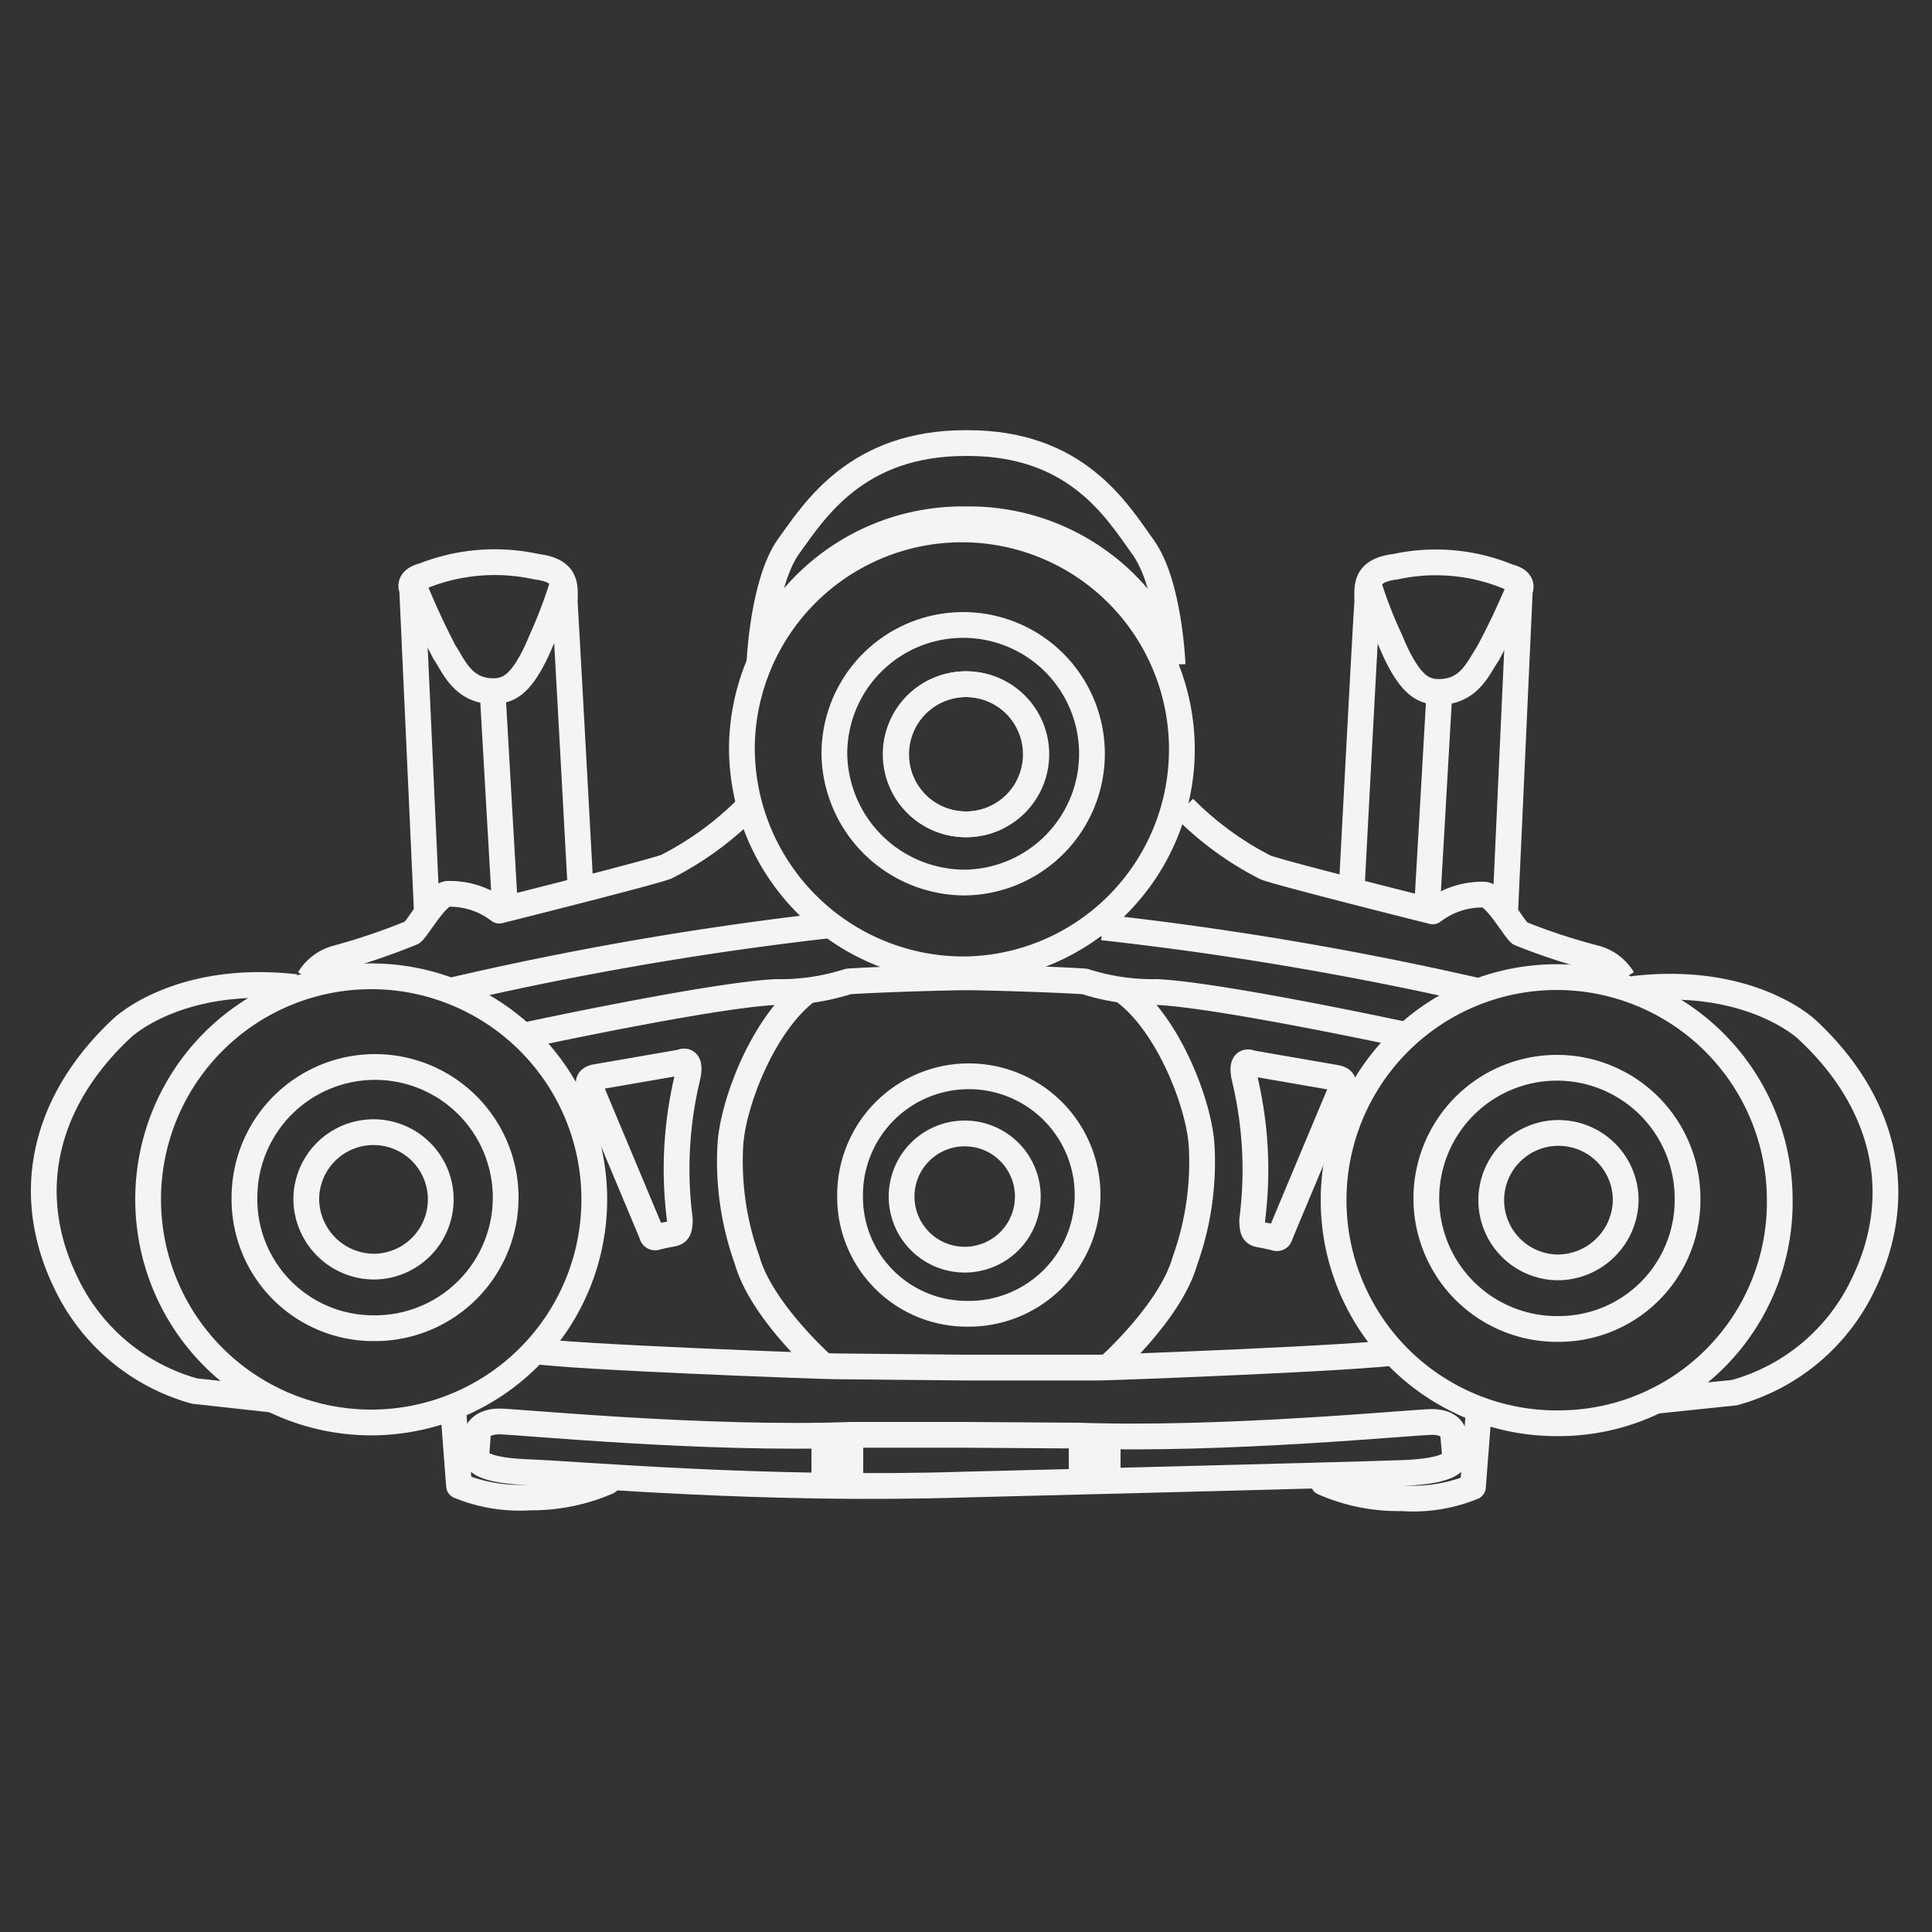 <svg xmlns="http://www.w3.org/2000/svg" viewBox="0 0 75 75"><rect x="0" y="0" width="75" height="75" fill="#333333" stroke="none"/><defs><style>.cls-1{fill:none;stroke:#f4f4f4;stroke-linejoin:round;}</style></defs><title>f4_White_Light_Scanner</title><g id="Linework"><path class="cls-1" d="M37.46,48.9A2.45,2.45,0,1,0,35,46.46,2.45,2.45,0,0,0,37.46,48.9Z"/><path class="cls-1" d="M37.5,51A4.61,4.61,0,1,0,33,46.43,4.53,4.53,0,0,0,37.5,51Z"/><path class="cls-1" d="M32,53.05s-2.44-2.15-3-4.14a11.33,11.33,0,0,1-.65-4.42c.08-1.63,1.3-4.84,3.09-6.1"/><path class="cls-1" d="M25.3,47.9l-2.4-5.73s-.2-.28.24-.36l3.29-.57s.45-.25.25.61a15.23,15.23,0,0,0-.29,5.48c0,.44-.08.53-.32.57s-.57.12-.57.12S25.34,48.1,25.3,47.9Z"/><path class="cls-1" d="M17.58,54.56l.24,3.12a6.22,6.22,0,0,0,2.77.45,7.4,7.4,0,0,0,3-.61v-.28"/><polyline class="cls-1" points="32 55.78 32 57.6 32.24 57.32 32 56.95 32.69 56.91 33.01 57.24 33.01 55.94 32.77 55.73"/><line class="cls-1" x1="32.69" y1="55.69" x2="32.69" y2="56.91"/><path class="cls-1" d="M17.62,38.43A128.23,128.23,0,0,1,32.2,35.92"/><path class="cls-1" d="M12,38a1.79,1.79,0,0,1,1.09-.81A24.51,24.51,0,0,0,16,36.2c.24-.2.93-1.46,1.38-1.5a3.15,3.15,0,0,1,2,.65s6-1.5,6.5-1.71a12.33,12.33,0,0,0,3.16-2.31"/><path class="cls-1" d="M16.57,35.39,16,22.88s-.21-.37.44-.53A7.53,7.53,0,0,1,20.83,22c1.34.16,1.06.93,1.1,1.5s.61,11.05.61,11.05"/><line class="cls-1" x1="19.61" y1="35.35" x2="19.12" y2="26.82"/><path class="cls-1" d="M16,22.58a29.77,29.77,0,0,0,1.25,2.73c.37.54.74,1.64,2.12,1.51.32-.08.89-.12,1.66-2a18.25,18.25,0,0,0,.85-2.27"/><path class="cls-1" d="M37.49,37.63a8.54,8.54,0,1,0-8.69-8.54A8.61,8.61,0,0,0,37.49,37.63Z"/><path class="cls-1" d="M37.5,34.26a5,5,0,1,0-5.11-5A5.07,5.07,0,0,0,37.5,34.26Z"/><path class="cls-1" d="M37.5,32a2.72,2.72,0,1,0-2.71-2.72A2.71,2.71,0,0,0,37.5,32Z"/><path class="cls-1" d="M14.41,55.22a8.66,8.66,0,0,0,0-17.32,8.66,8.66,0,0,0,0,17.32Z"/><path class="cls-1" d="M14.49,51.56a5.07,5.07,0,1,0-5-5.06A5,5,0,0,0,14.49,51.56Z"/><path class="cls-1" d="M14.56,49.17a2.61,2.61,0,1,0-2.67-2.61A2.64,2.64,0,0,0,14.56,49.17Z"/><path class="cls-1" d="M10.72,54.35,7.55,54a7.85,7.85,0,0,1-5-4.22c-1.71-3.54-.77-7.11,2.19-9.87,0,0,2.19-2.11,6.74-1.59"/><path class="cls-1" d="M54.33,52.48c-1.42.24-11.2.61-11.69.61l-5.12,0,0,0-5.12-.05c-.48,0-10.27-.36-11.69-.6"/><path class="cls-1" d="M43,53.09s2.44-2.16,3-4.15a11.33,11.33,0,0,0,.65-4.42c-.08-1.62-1.3-4.83-3.09-6.09"/><path class="cls-1" d="M49.7,47.93l2.4-5.73s.2-.28-.24-.36l-3.29-.57s-.45-.24-.25.61a15.23,15.23,0,0,1,.29,5.48c0,.45.08.53.32.57s.57.12.57.12S49.66,48.13,49.7,47.93Z"/><path class="cls-1" d="M54.74,40.21s-7.31-1.58-9.83-1.7a8.63,8.63,0,0,1-2.8-.41c-1.14-.08-3.9-.16-4.59-.16l0,0c-.69,0-3.45.08-4.59.16a8.6,8.6,0,0,1-2.8.41c-2.52.12-9.83,1.7-9.83,1.7"/><path class="cls-1" d="M57.42,54.59l-.24,3.13a6.12,6.12,0,0,1-2.76.44,7.24,7.24,0,0,1-3.05-.61v-.28"/><path class="cls-1" d="M41.91,55.73c5.64.2,13-.53,13.68-.53s.81.37.81.37l.09,1s.12.53-2,.61-17,.45-17,.45c-7.88.25-14.86-.4-17-.48s-2-.61-2-.61l.07-1s.17-.36.82-.36,8,.73,13.68.52h4.39Z"/><polyline class="cls-1" points="43 55.81 43 57.46 42.76 57.35 43 56.98 42.31 56.95 41.99 57.27 41.99 55.97 42.23 55.77"/><line class="cls-1" x1="42.31" y1="55.73" x2="42.31" y2="56.95"/><path class="cls-1" d="M57.38,38.47A129.74,129.74,0,0,0,42.8,36"/><path class="cls-1" d="M63,38a1.79,1.79,0,0,0-1.09-.81A23.34,23.34,0,0,1,59,36.23c-.24-.2-.93-1.46-1.38-1.5a3.15,3.15,0,0,0-2,.65s-6-1.5-6.5-1.71a12.33,12.33,0,0,1-3.16-2.31"/><path class="cls-1" d="M58.43,35.42,59,22.91s.21-.36-.44-.52A7.4,7.4,0,0,0,54.17,22c-1.34.16-1.05.93-1.1,1.5s-.6,11.05-.6,11.05"/><line class="cls-1" x1="55.39" y1="35.38" x2="55.88" y2="26.85"/><path class="cls-1" d="M59,22.75a28.11,28.11,0,0,1-1.25,2.64c-.37.53-.74,1.59-2.12,1.46-.32-.08-.89-.12-1.66-2a17.14,17.14,0,0,1-.85-2.19"/><path class="cls-1" d="M37.5,32a2.72,2.72,0,1,1,2.71-2.72A2.71,2.71,0,0,1,37.5,32Z"/><path class="cls-1" d="M44.83,24.54s.41-.16-.41-1.06a8.61,8.61,0,0,0-6.89-3.32h-.05a8.64,8.64,0,0,0-6.9,3.29c-.82.89-.41,1.06-.41,1.06"/><path class="cls-1" d="M45.52,25.8s-.12-3.13-1.14-4.55S41.8,17.2,37.57,17.2h-.09c-4.22,0-5.85,2.6-6.86,4s-1.14,4.54-1.14,4.54"/><path class="cls-1" d="M60.59,55.25a8.66,8.66,0,1,1,8.5-8.66A8.58,8.58,0,0,1,60.59,55.25Z"/><path class="cls-1" d="M60.51,51.59a5.07,5.07,0,1,1,5-5.06A5,5,0,0,1,60.51,51.59Z"/><path class="cls-1" d="M60.45,49.2a2.61,2.61,0,1,1,2.66-2.61A2.65,2.65,0,0,1,60.45,49.2Z"/><path class="cls-1" d="M64.17,54.39l3.17-.33a7.85,7.85,0,0,0,5-4.22c1.71-3.53.78-7.11-2.19-9.87,0,0-2.19-2.11-6.74-1.58"/></g></svg>
